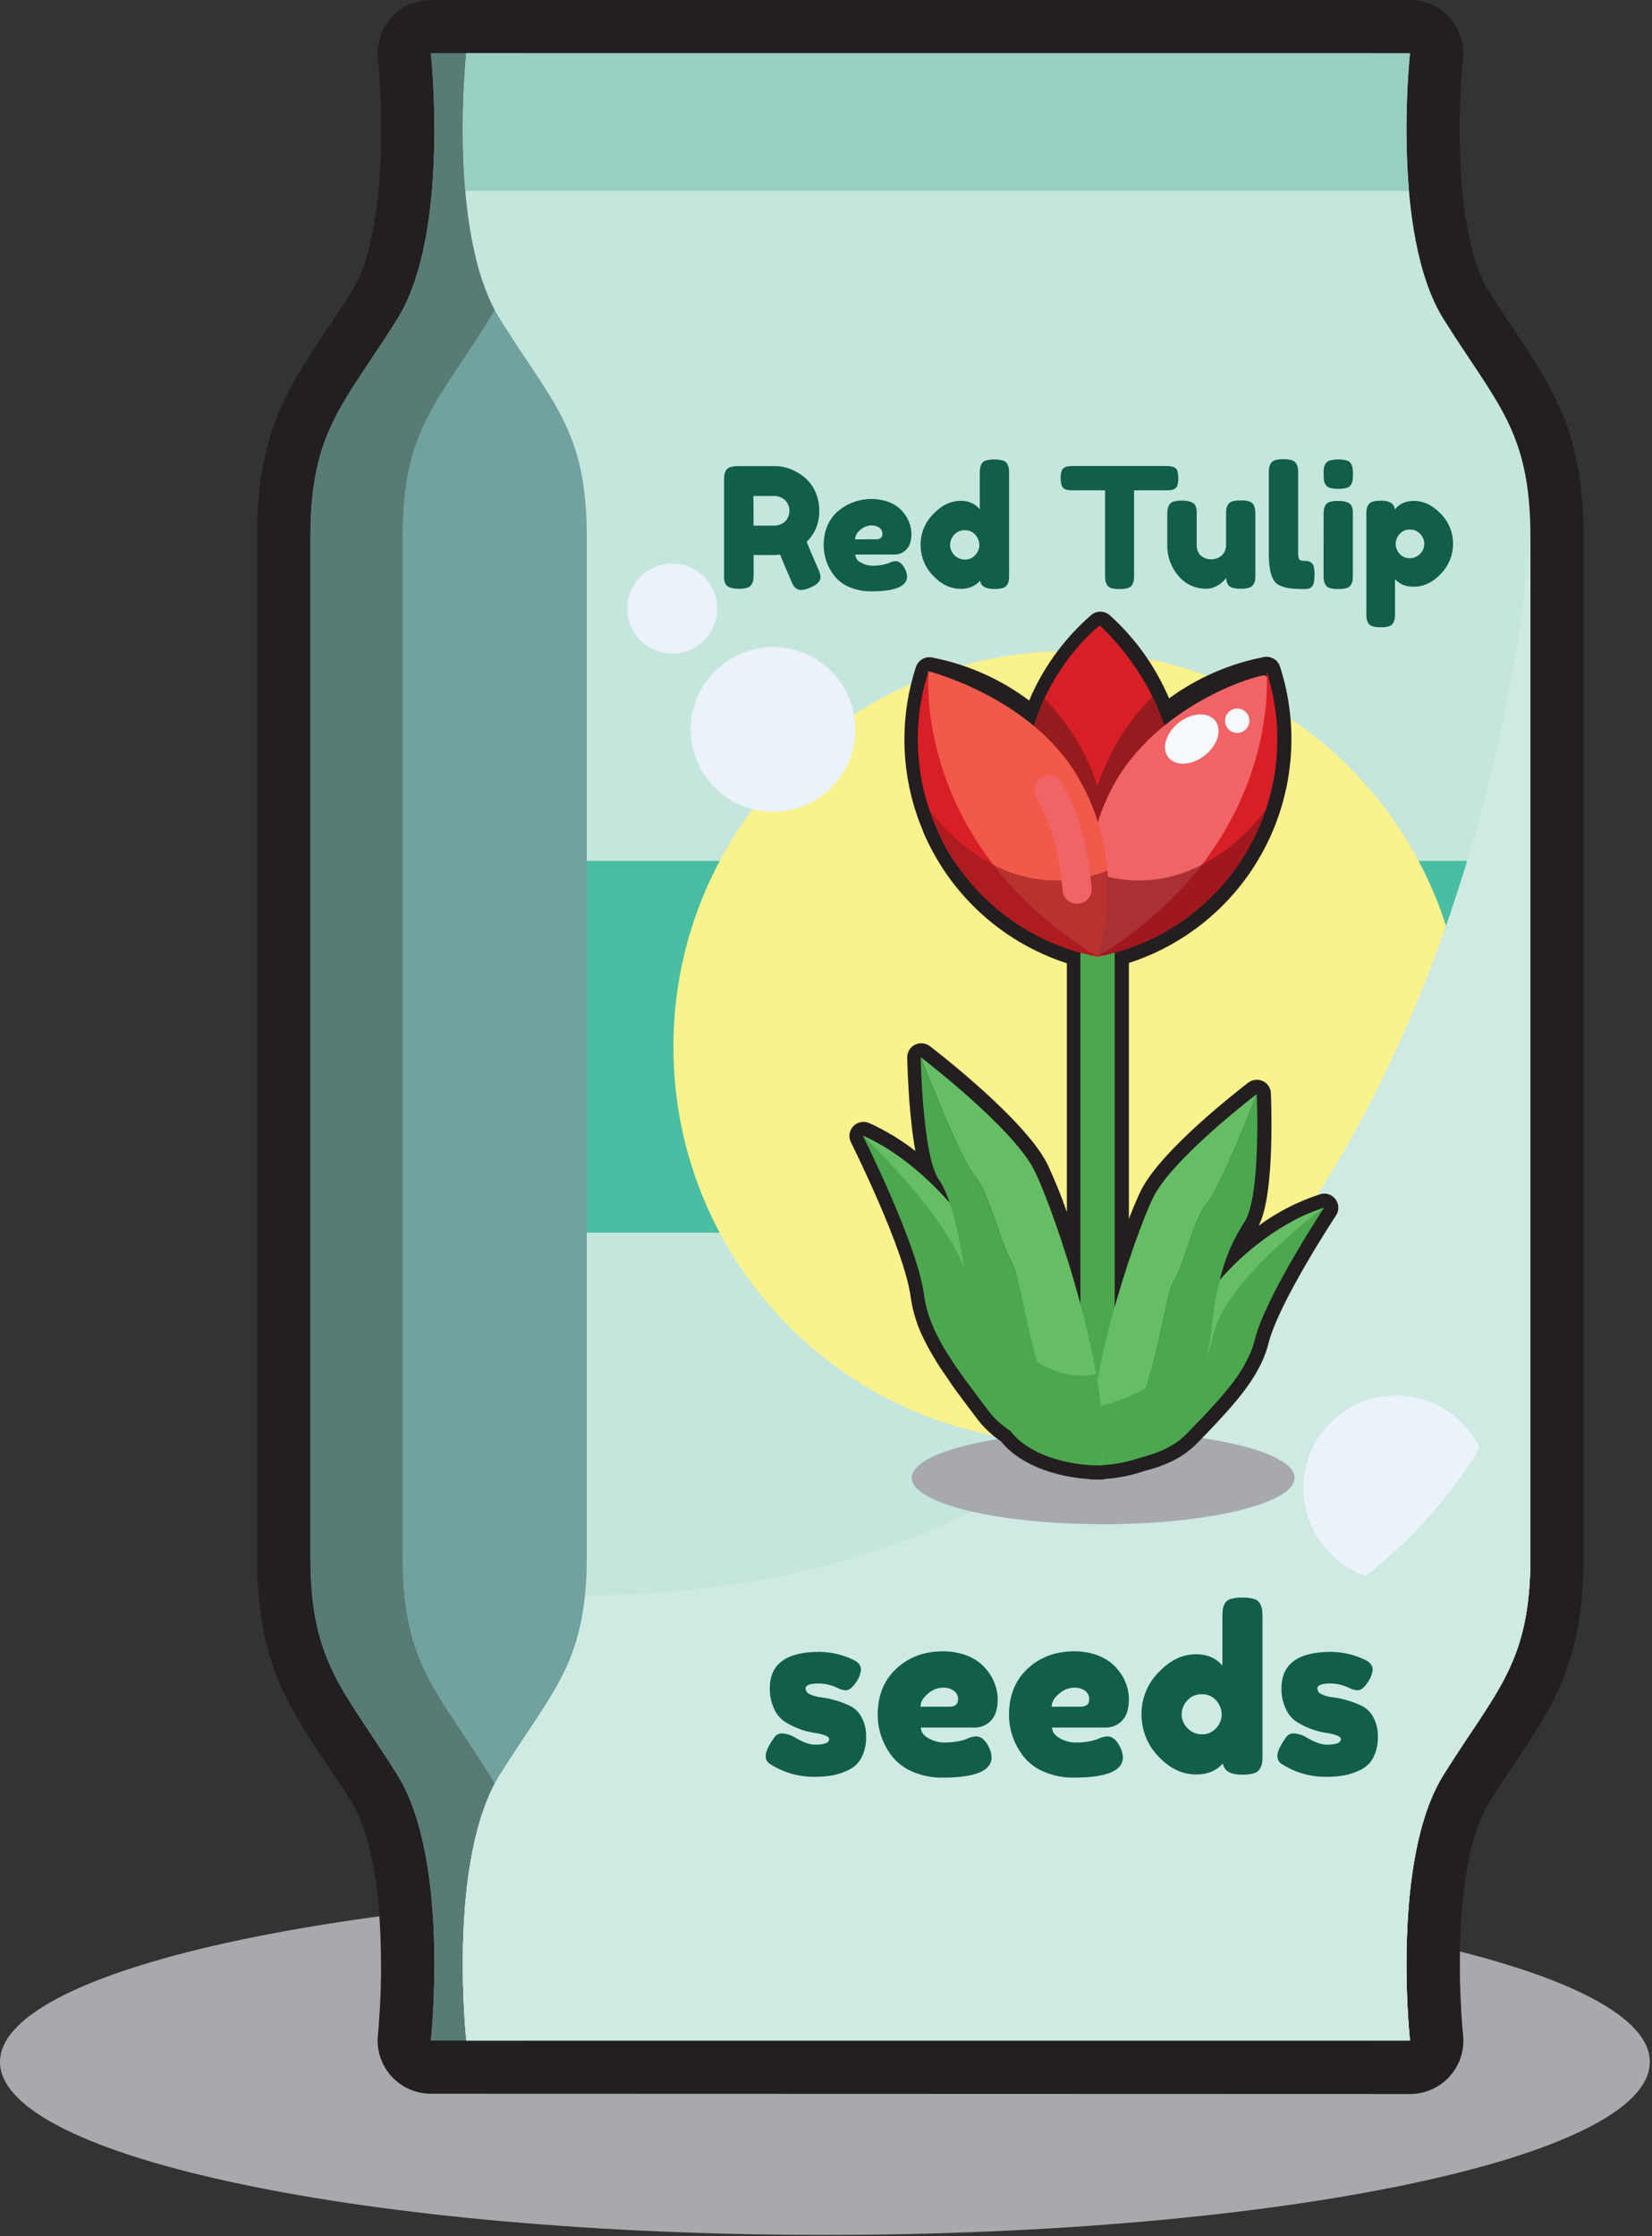 <svg width="620" height="839" viewBox="0 0 620 839" fill="none" xmlns="http://www.w3.org/2000/svg">
<rect x="0" y="0" width="620" height="839" fill="#333333" stroke="none"/>
<g clip-path="url(#clip0_4738_357)">
<path d="M309.59 838.58C480.572 838.58 619.18 809.519 619.18 773.67C619.18 737.821 480.572 708.76 309.59 708.76C138.608 708.76 0 737.821 0 773.67C0 809.519 138.608 838.58 309.59 838.58Z" fill="#A7A9AC"/>
<path d="M161.71 785.6C158.903 785.6 156.127 785.008 153.563 783.864C150.999 782.719 148.705 781.048 146.83 778.959C144.955 776.87 143.54 774.409 142.679 771.737C141.817 769.065 141.528 766.241 141.83 763.45C141.83 763.33 141.96 762.2 142.12 760.26C142.12 759.76 142.2 759.26 142.24 758.65C142.46 755.65 142.76 750.95 142.92 745.23C142.92 744.23 142.92 743.23 142.99 742.13V740.5C142.99 739.43 142.99 738.31 142.99 737.18C142.99 732.25 142.87 727.42 142.62 722.82C142.49 720.26 142.31 717.73 142.09 715.32C141.98 714.07 141.86 712.82 141.72 711.56C141.58 710.3 141.44 709.08 141.28 707.84C141.12 706.6 140.95 705.38 140.76 704.16C140.66 703.56 140.57 702.95 140.47 702.35C140.27 701.15 140.05 699.96 139.82 698.78C139.71 698.21 139.59 697.63 139.47 697.06C138.708 693.293 137.706 689.579 136.47 685.94C136.31 685.47 136.14 685 135.96 684.54C135.336 682.836 134.622 681.167 133.82 679.54C133.28 678.45 132.71 677.43 132.13 676.54C130.55 674.02 128.86 671.38 126.96 668.48C125.34 666.01 123.78 663.68 122.29 661.48L122.05 661.12C120.41 658.67 118.85 656.32 117.36 654.04C116.32 652.447 115.32 650.88 114.36 649.34C113.3 647.65 112.36 646.07 111.46 644.54C110.46 642.82 109.56 641.19 108.7 639.54C106.849 636.044 105.2 632.445 103.76 628.76C103.01 626.84 102.31 624.87 101.69 622.91C100.69 619.91 99.9 616.72 99.21 613.51C97.279 603.876 96.364 594.065 96.48 584.24V201.42C96.424 193.866 96.936 186.318 98.01 178.84C98.946 172.35 100.514 165.966 102.69 159.78C103.03 158.78 103.39 157.84 103.76 156.9C104.48 155.04 105.27 153.18 106.12 151.35C106.52 150.47 106.94 149.59 107.37 148.71C108.2 147.03 109.1 145.32 110.06 143.6C111.02 141.88 111.86 140.42 112.89 138.71C113.8 137.2 114.77 135.65 115.89 133.97C117.89 130.82 120.03 127.63 122.09 124.54L122.28 124.26C125.42 119.55 128.67 114.69 132.17 109.08C134.212 105.665 135.834 102.015 137 98.21C138.362 93.899 139.437 89.503 140.22 85.05C140.427 83.857 140.627 82.657 140.82 81.45C141.69 75.76 142.32 69.45 142.68 62.78C142.93 58.19 143.06 53.35 143.05 48.42C143.05 33.48 141.86 22.25 141.85 22.14C141.55 19.35 141.84 16.527 142.702 13.856C143.564 11.186 144.979 8.726 146.854 6.638C148.729 4.55 151.023 2.879 153.586 1.736C156.149 0.592 158.924 0.001 161.73 5.61022e-09H529.16C531.906 -6.50347e-05 534.623 0.565 537.141 1.661C539.659 2.757 541.924 4.359 543.796 6.369C545.668 8.379 547.105 10.752 548.02 13.341C548.934 15.931 549.305 18.681 549.11 21.42C549.11 21.67 549.11 21.92 549.04 22.17C549.04 22.17 548.95 23.07 548.95 23.1L548.78 25.1C548.78 25.1 548.71 25.96 548.7 26.01C548.63 26.93 548.55 28.01 548.48 29.19L548.39 30.54C548.27 32.54 548.17 34.61 548.08 36.64V36.71C547.96 39.78 547.88 42.87 547.85 45.89V45.99C547.85 49.51 547.85 52.99 547.95 56.37C547.955 56.423 547.955 56.477 547.95 56.53C548.03 59.53 548.17 62.53 548.36 65.36V65.55C548.36 66.22 548.45 66.9 548.5 67.55V67.72C548.56 68.53 548.62 69.25 548.69 69.97C550.61 92.2 555.19 103.54 558.69 109.15C562.19 114.76 565.46 119.66 568.61 124.38C582.99 145.9 594.34 162.91 594.34 201.49V584.26C594.34 614.58 587.5 631.65 576.46 649.35C575.46 650.89 574.46 652.45 573.46 654.05C572.46 655.65 571.46 657.15 570.36 658.75L567.81 662.58C566.53 664.49 565.22 666.46 563.86 668.58C561.96 671.48 560.26 674.12 558.69 676.65C558.11 677.57 557.54 678.59 557 679.65C556.202 681.279 555.488 682.948 554.86 684.65C554.68 685.11 554.51 685.58 554.35 686.05C553.116 689.686 552.114 693.397 551.35 697.16C551.23 697.73 551.11 698.32 551 698.9C550.77 700.08 550.55 701.27 550.35 702.46C550.25 703.05 550.16 703.65 550.06 704.26C549.87 705.49 549.7 706.72 549.54 707.94C549.38 709.16 549.23 710.43 549.1 711.67C548.97 712.91 548.84 714.18 548.73 715.43V715.8C548.66 716.54 548.6 717.26 548.55 717.98V718.18C548.55 718.91 548.45 719.58 548.41 720.26V720.44C548.22 723.3 548.08 726.28 548 729.28V729.36C547.9 732.827 547.867 736.327 547.9 739.86V739.92C547.9 742.92 548.01 745.98 548.13 749.03V749.12C548.22 751.12 548.32 753.19 548.44 755.19C548.44 755.19 548.52 756.5 548.52 756.52C548.6 757.76 548.69 758.87 548.76 759.82L548.9 761.54L549.1 763.65C549.388 766.435 549.089 769.25 548.221 771.911C547.353 774.573 545.935 777.023 544.06 779.103C542.185 781.182 539.895 782.845 537.337 783.983C534.779 785.121 532.01 785.709 529.21 785.71L161.71 785.6Z" fill="#231F20"/>
<path d="M161.71 765.61C161.71 765.61 169.05 697.82 149.11 665.93C129.17 634.04 116.5 624.06 116.5 584.19V201.42C116.5 161.55 129.18 151.58 149.11 119.68C169.04 87.78 161.71 20 161.71 20H515.86C515.86 20 523.2 87.78 503.26 119.68C483.32 151.58 470.65 161.54 470.65 201.42V584.19C470.65 624.06 483.33 634.03 503.26 665.93C523.19 697.83 515.86 765.61 515.86 765.61H161.71Z" fill="#71A29E"/>
<path d="M183.7 665.93C163.76 634.03 151.09 624.06 151.09 584.19V201.42C151.09 161.55 163.76 151.58 183.7 119.68C203.64 87.78 196.3 20 196.3 20H161.71C161.71 20 169.05 87.78 149.11 119.68C129.17 151.58 116.5 161.55 116.5 201.42V584.19C116.5 624.06 129.18 634.03 149.11 665.93C169.04 697.83 161.71 765.61 161.71 765.61H196.3C196.3 765.61 203.63 697.82 183.7 665.93Z" fill="#587B75"/>
<path d="M529.16 765.61C529.16 765.61 521.82 697.82 541.76 665.93C561.7 634.04 574.37 624.06 574.37 584.19V201.42C574.37 161.55 561.69 151.58 541.76 119.68C521.83 87.78 529.16 20 529.16 20H175.01C175.01 20 167.67 87.78 187.61 119.68C207.55 151.58 220.22 161.55 220.22 201.42V584.19C220.22 624.06 207.55 634.03 187.61 665.93C167.67 697.83 175.01 765.61 175.01 765.61H529.16Z" fill="#C5E6DC"/>
<path d="M574.37 323.03H220.22V462.54H574.37V323.03Z" fill="#48BEA2"/>
<path d="M401.25 541.32C483.275 541.32 549.77 474.825 549.77 392.8C549.77 310.774 483.275 244.28 401.25 244.28C319.225 244.28 252.73 310.774 252.73 392.8C252.73 474.825 319.225 541.32 401.25 541.32Z" fill="#FAF28C"/>
<path d="M529.16 20H175.01C173.409 37.168 173.282 54.441 174.63 71.63H528.78C527.426 54.441 527.553 37.167 529.16 20Z" fill="#98CFC0"/>
<path d="M174.63 713.97C173.281 731.163 173.409 748.439 175.01 765.61H529.16C527.553 748.44 527.426 731.163 528.78 713.97H174.63Z" fill="#98CFC0"/>
<g style="mix-blend-mode:multiply">
<path d="M219.57 598.54C216.74 627.06 204.92 638.24 187.62 665.92C167.68 697.81 175.02 765.6 175.02 765.6H529.16C529.16 765.6 521.82 697.81 541.76 665.92C561.7 634.03 574.37 624.05 574.37 584.18V201.42C574.37 201.42 550.56 598.54 219.57 598.54Z" fill="#CEEAE2"/>
</g>
<path d="M523.96 593.2C543.185 593.2 558.77 577.615 558.77 558.39C558.77 539.165 543.185 523.58 523.96 523.58C504.735 523.58 489.15 539.165 489.15 558.39C489.15 577.615 504.735 593.2 523.96 593.2Z" fill="#E9F3F9"/>
<g style="mix-blend-mode:multiply">
<path d="M574.37 584.19V499.08L572.43 496.96C572.43 496.96 560.78 675.91 187.61 665.96C167.67 697.85 175.01 765.64 175.01 765.64H529.16C529.16 765.64 521.82 697.85 541.76 665.96C561.7 634.07 574.37 624.06 574.37 584.19Z" fill="#CEEAE2"/>
</g>
<path d="M306.96 213.23C307.479 214.254 307.817 215.36 307.96 216.5C307.96 218.086 306.66 219.42 304.06 220.5C302.997 221.018 301.841 221.317 300.66 221.38C299.995 221.394 299.344 221.186 298.81 220.79C298.347 220.465 297.959 220.046 297.67 219.56C297.44 219.14 297.14 218.49 296.76 217.56C295.84 215.46 294.507 212.316 292.76 208.13L290.76 208.25H282.83V215.36C282.841 216.084 282.811 216.809 282.74 217.53C282.644 218.115 282.441 218.678 282.14 219.19C281.964 219.517 281.723 219.805 281.433 220.037C281.142 220.269 280.808 220.44 280.45 220.54C279.409 220.828 278.33 220.957 277.25 220.92C276.337 220.944 275.424 220.839 274.54 220.61C273.953 220.462 273.4 220.204 272.91 219.85C272.502 219.516 272.206 219.066 272.06 218.56C271.889 218.096 271.782 217.612 271.74 217.12C271.74 216.72 271.74 216.12 271.74 215.32V180.42C271.726 179.695 271.759 178.97 271.84 178.25C271.937 177.666 272.137 177.104 272.43 176.59C272.611 176.267 272.854 175.984 273.146 175.757C273.438 175.53 273.773 175.365 274.13 175.27C275.175 174.982 276.257 174.854 277.34 174.89H290.92C292.779 174.892 294.622 175.231 296.36 175.89C298.277 176.611 300.071 177.622 301.68 178.89C303.449 180.309 304.868 182.116 305.83 184.17C306.939 186.488 307.497 189.031 307.46 191.6C307.529 193.769 307.146 195.928 306.336 197.94C305.525 199.953 304.304 201.775 302.75 203.29C303.63 205.563 305.033 208.876 306.96 213.23ZM282.81 197.23H290.81C292.146 197.189 293.431 196.704 294.46 195.85C295.034 195.317 295.491 194.672 295.804 193.954C296.117 193.237 296.279 192.463 296.279 191.68C296.279 190.897 296.117 190.123 295.804 189.405C295.491 188.688 295.034 188.042 294.46 187.51C293.399 186.627 292.07 186.13 290.69 186.1H282.76L282.81 197.23Z" fill="#115E49"/>
<path d="M342.05 200.21C342.05 202.977 341.413 204.977 340.14 206.21C339.591 206.787 338.932 207.248 338.202 207.567C337.472 207.887 336.686 208.058 335.89 208.07H320.99C321.022 208.713 321.232 209.335 321.598 209.865C321.964 210.395 322.47 210.812 323.06 211.07C324.419 211.855 325.961 212.265 327.53 212.26C328.602 212.266 329.672 212.183 330.73 212.01C331.478 211.899 332.217 211.731 332.94 211.51L333.63 211.25C334.41 210.848 335.264 210.613 336.14 210.56C337.48 210.56 338.64 211.56 339.6 213.39C340.084 214.284 340.364 215.275 340.42 216.29C340.42 220.023 335.953 221.887 327.02 221.88C324.182 221.934 321.364 221.389 318.75 220.28C316.55 219.371 314.616 217.919 313.13 216.06C310.553 212.814 309.144 208.795 309.13 204.65C309.13 199.37 310.84 195.147 314.26 191.98C316.757 189.823 319.759 188.334 322.988 187.652C326.216 186.97 329.564 187.117 332.72 188.08C334.262 188.556 335.707 189.301 336.99 190.28C338.105 191.156 339.07 192.206 339.85 193.39C340.581 194.462 341.144 195.638 341.52 196.88C341.854 197.959 342.032 199.081 342.05 200.21ZM328.78 202.35C330.38 202.35 331.17 201.68 331.17 200.35C331.184 199.904 331.092 199.46 330.901 199.057C330.709 198.653 330.424 198.301 330.07 198.03C329.143 197.387 328.026 197.077 326.9 197.15C325.413 197.216 323.997 197.804 322.9 198.81C322.32 199.214 321.839 199.744 321.492 200.361C321.146 200.977 320.943 201.664 320.9 202.37L328.78 202.35Z" fill="#115E49"/>
<path d="M373.25 172.41C374.31 172.381 375.368 172.509 376.39 172.79C376.745 172.882 377.076 173.047 377.364 173.274C377.652 173.502 377.889 173.786 378.06 174.11C378.336 174.633 378.525 175.197 378.62 175.78C378.701 176.501 378.734 177.225 378.72 177.95V215.54C378.734 216.265 378.701 216.99 378.62 217.71C378.525 218.288 378.325 218.844 378.03 219.35C377.651 219.981 377.041 220.44 376.33 220.63C375.285 220.918 374.203 221.046 373.12 221.01C369.933 221.01 368.173 219.984 367.84 217.93C366.912 218.944 365.77 219.739 364.497 220.258C363.225 220.777 361.852 221.006 360.48 220.93C356.713 220.93 353.277 219.283 350.17 215.99C347.132 212.875 345.456 208.681 345.51 204.33C345.504 200.062 347.191 195.966 350.2 192.94C353.32 189.607 356.747 187.94 360.48 187.94C361.846 187.867 363.21 188.113 364.465 188.658C365.72 189.203 366.831 190.032 367.71 191.08V177.87C367.696 177.145 367.73 176.421 367.81 175.7C367.903 175.129 368.092 174.578 368.37 174.07C368.546 173.753 368.785 173.475 369.072 173.253C369.359 173.031 369.689 172.87 370.04 172.78C371.086 172.499 372.168 172.375 373.25 172.41ZM358.15 208.26C358.659 208.81 359.279 209.245 359.968 209.538C360.658 209.831 361.401 209.975 362.15 209.96C362.878 209.975 363.601 209.831 364.268 209.537C364.935 209.243 365.529 208.808 366.01 208.26C366.992 207.246 367.544 205.892 367.55 204.48C367.529 203.088 367.008 201.749 366.08 200.71C365.59 200.133 364.975 199.675 364.283 199.37C363.59 199.065 362.837 198.922 362.08 198.95C361.327 198.924 360.577 199.065 359.885 199.364C359.193 199.664 358.577 200.113 358.08 200.68C357.118 201.713 356.579 203.069 356.57 204.48C356.571 205.183 356.71 205.88 356.982 206.528C357.253 207.177 357.65 207.766 358.15 208.26Z" fill="#115E49"/>
<path d="M402.68 174.86H437.68C438.292 174.849 438.903 174.883 439.51 174.96C439.971 175.051 440.415 175.21 440.83 175.43C441.094 175.573 441.326 175.77 441.51 176.008C441.694 176.245 441.827 176.518 441.9 176.81C442.132 177.673 442.236 178.566 442.21 179.46C442.238 180.341 442.134 181.22 441.9 182.07C441.824 182.356 441.689 182.624 441.505 182.856C441.321 183.088 441.091 183.28 440.83 183.42C440.406 183.644 439.951 183.802 439.48 183.89C438.863 183.962 438.241 183.992 437.62 183.98H425.62V215.62C425.635 216.331 425.601 217.043 425.52 217.75C425.425 218.314 425.236 218.858 424.96 219.36C424.784 219.677 424.545 219.955 424.258 220.177C423.971 220.399 423.641 220.56 423.29 220.65C422.267 220.927 421.209 221.052 420.15 221.02C419.097 221.053 418.046 220.928 417.03 220.65C416.685 220.556 416.363 220.394 416.083 220.172C415.802 219.95 415.57 219.674 415.4 219.36C415.122 218.848 414.93 218.294 414.83 217.72C414.759 216.999 414.729 216.274 414.74 215.55V183.98H402.61C402.012 183.991 401.414 183.961 400.82 183.89C400.348 183.804 399.893 183.645 399.47 183.42C399.205 183.275 398.973 183.077 398.788 182.838C398.604 182.599 398.472 182.323 398.4 182.03C398.168 181.17 398.063 180.28 398.09 179.39C398.062 178.509 398.166 177.629 398.4 176.78C398.476 176.494 398.611 176.226 398.795 175.994C398.979 175.761 399.209 175.569 399.47 175.43C399.893 175.204 400.348 175.046 400.82 174.96C401.437 174.884 402.058 174.85 402.68 174.86Z" fill="#115E49"/>
<path d="M452.8 220.9C450.796 220.941 448.809 220.53 446.986 219.698C445.163 218.865 443.551 217.632 442.27 216.09C439.462 212.838 437.968 208.655 438.08 204.36V193.36C438.065 192.625 438.098 191.89 438.18 191.16C438.279 190.59 438.468 190.04 438.74 189.53C438.912 189.206 439.149 188.921 439.436 188.694C439.724 188.467 440.055 188.302 440.41 188.21C441.456 187.927 442.537 187.799 443.62 187.83C444.53 187.811 445.438 187.916 446.32 188.14C446.907 188.294 447.463 188.551 447.96 188.9C448.365 189.236 448.661 189.685 448.81 190.19C448.972 190.655 449.076 191.139 449.12 191.63C449.12 192.03 449.12 192.63 449.12 193.43V204.43C449.081 205.162 449.192 205.895 449.447 206.583C449.701 207.271 450.094 207.899 450.6 208.43C451.723 209.374 453.146 209.886 454.613 209.874C456.08 209.861 457.494 209.324 458.6 208.36C459.121 207.837 459.527 207.211 459.792 206.523C460.058 205.834 460.176 205.097 460.14 204.36V193.23C460.129 192.505 460.159 191.781 460.23 191.06C460.321 190.487 460.514 189.935 460.8 189.43C460.974 189.113 461.211 188.835 461.497 188.613C461.782 188.391 462.11 188.23 462.46 188.14C463.506 187.857 464.587 187.729 465.67 187.76C466.733 187.731 467.794 187.859 468.82 188.14C469.174 188.232 469.504 188.397 469.79 188.624C470.076 188.852 470.311 189.136 470.48 189.46C470.763 189.977 470.955 190.538 471.05 191.12C471.121 191.841 471.151 192.565 471.14 193.29V215.56C471.15 216.261 471.12 216.962 471.05 217.66C470.959 218.231 470.755 218.779 470.45 219.27C470.067 219.891 469.457 220.339 468.75 220.52C467.729 220.806 466.67 220.935 465.61 220.9C464.57 220.932 463.531 220.804 462.53 220.52C461.859 220.367 461.272 219.963 460.89 219.39C460.644 219.002 460.465 218.577 460.36 218.13C460.283 217.694 460.25 217.252 460.26 216.81C460.159 216.965 460.045 217.112 459.92 217.25C459.77 217.42 459.46 217.74 458.92 218.25C458.448 218.706 457.932 219.115 457.38 219.47C456.735 219.889 456.04 220.225 455.31 220.47C454.502 220.749 453.655 220.894 452.8 220.9Z" fill="#115E49"/>
<path d="M476.19 177.82C476.176 177.096 476.21 176.371 476.29 175.65C476.385 175.067 476.574 174.503 476.85 173.98C477.023 173.657 477.261 173.374 477.548 173.147C477.835 172.919 478.166 172.754 478.52 172.66C479.566 172.381 480.648 172.257 481.73 172.29C482.782 172.255 483.832 172.39 484.84 172.69C485.541 172.914 486.135 173.387 486.51 174.02C486.81 174.531 487.01 175.095 487.1 175.68C487.18 176.411 487.213 177.145 487.2 177.88V207C487.108 207.97 487.238 208.948 487.58 209.86C487.833 210.26 488.523 210.46 489.65 210.46C490.092 210.449 490.534 210.479 490.97 210.55C491.364 210.669 491.735 210.851 492.07 211.09C492.585 211.46 492.942 212.009 493.07 212.63C493.277 213.589 493.371 214.569 493.35 215.55C493.37 216.607 493.276 217.663 493.07 218.7C492.951 219.357 492.595 219.948 492.07 220.36C491.737 220.627 491.352 220.821 490.94 220.93C490.494 221 490.042 221.03 489.59 221.02C487.803 221.044 486.017 220.96 484.24 220.77C482.953 220.612 481.694 220.275 480.5 219.77C479.412 219.341 478.502 218.554 477.92 217.54C477.293 216.335 476.858 215.04 476.63 213.7C476.303 211.718 476.156 209.709 476.19 207.7V177.82Z" fill="#115E49"/>
<path d="M502.23 183.42C501.167 183.449 500.106 183.321 499.08 183.04C498.727 182.948 498.396 182.783 498.111 182.555C497.825 182.328 497.589 182.043 497.42 181.72C497.136 181.2 496.943 180.635 496.85 180.05C496.779 179.329 496.749 178.604 496.76 177.88C496.749 177.155 496.779 176.431 496.85 175.71C496.942 175.137 497.135 174.585 497.42 174.08C497.594 173.763 497.831 173.485 498.117 173.263C498.402 173.041 498.73 172.88 499.08 172.79C500.126 172.507 501.207 172.379 502.29 172.41C503.353 172.381 504.414 172.509 505.44 172.79C505.794 172.882 506.124 173.047 506.41 173.274C506.696 173.502 506.931 173.786 507.1 174.11C507.383 174.63 507.576 175.195 507.67 175.78C507.741 176.501 507.771 177.225 507.76 177.95C507.771 178.674 507.741 179.399 507.67 180.12C507.578 180.692 507.385 181.244 507.1 181.75C506.926 182.067 506.689 182.345 506.403 182.566C506.118 182.788 505.79 182.949 505.44 183.04C504.394 183.323 503.313 183.451 502.23 183.42ZM496.76 193.42C496.749 192.695 496.779 191.971 496.85 191.25C496.943 190.674 497.136 190.119 497.42 189.61C497.594 189.293 497.831 189.015 498.117 188.793C498.402 188.571 498.73 188.41 499.08 188.32C500.126 188.041 501.208 187.916 502.29 187.95C503.19 187.93 504.089 188.034 504.96 188.26C505.55 188.401 506.108 188.655 506.6 189.01C506.988 189.355 507.272 189.802 507.42 190.3C507.588 190.767 507.692 191.255 507.73 191.75C507.73 192.15 507.73 192.75 507.73 193.54V215.54C507.741 216.264 507.711 216.989 507.64 217.71C507.55 218.286 507.357 218.842 507.07 219.35C506.896 219.667 506.659 219.945 506.373 220.167C506.088 220.388 505.76 220.549 505.41 220.64C504.364 220.919 503.282 221.043 502.2 221.01C501.138 221.041 500.076 220.917 499.05 220.64C498.697 220.548 498.366 220.383 498.081 220.155C497.795 219.928 497.56 219.643 497.39 219.32C497.111 218.808 496.918 218.254 496.82 217.68C496.747 216.949 496.717 216.214 496.73 215.48L496.76 193.42Z" fill="#115E49"/>
<path d="M512.79 230.02V193.29C512.775 192.575 512.809 191.86 512.89 191.15C512.986 190.589 513.176 190.049 513.45 189.55C513.618 189.238 513.848 188.964 514.124 188.742C514.401 188.52 514.719 188.356 515.06 188.26C516.061 187.975 517.1 187.847 518.14 187.88C519.528 187.759 520.921 188.055 522.14 188.73C522.532 189.023 522.855 189.397 523.088 189.827C523.321 190.257 523.458 190.732 523.49 191.22C525.09 189.04 527.48 187.95 530.66 187.95C534.307 187.95 537.663 189.563 540.73 192.79C542.189 194.253 543.345 195.988 544.133 197.898C544.92 199.808 545.324 201.854 545.32 203.92C545.365 208.167 543.725 212.259 540.76 215.3C537.72 218.533 534.353 220.147 530.66 220.14C527.48 220.14 525.113 219.177 523.56 217.25V229.95C523.575 230.665 523.542 231.38 523.46 232.09C523.364 232.654 523.174 233.198 522.9 233.7C522.554 234.325 521.975 234.788 521.29 234.99C520.288 235.271 519.25 235.396 518.21 235.36C517.161 235.394 516.112 235.269 515.1 234.99C514.411 234.798 513.823 234.347 513.46 233.73C513.184 233.243 512.994 232.712 512.9 232.16C512.816 231.45 512.779 230.735 512.79 230.02ZM525.25 200.4C524.327 201.416 523.81 202.737 523.8 204.11C523.81 205.48 524.339 206.795 525.28 207.79C525.741 208.327 526.316 208.754 526.963 209.041C527.61 209.329 528.312 209.468 529.02 209.45C529.752 209.465 530.48 209.328 531.156 209.048C531.833 208.767 532.443 208.349 532.95 207.82C533.453 207.341 533.853 206.766 534.128 206.128C534.403 205.491 534.547 204.804 534.55 204.11C534.549 202.715 534.007 201.375 533.04 200.37C532.552 199.823 531.95 199.389 531.276 199.101C530.602 198.812 529.873 198.675 529.14 198.7C528.405 198.67 527.673 198.807 526.999 199.102C526.325 199.396 525.727 199.84 525.25 200.4Z" fill="#115E49"/>
<path d="M290.12 304.62C307.186 304.62 321.02 290.785 321.02 273.72C321.02 256.654 307.186 242.82 290.12 242.82C273.054 242.82 259.22 256.654 259.22 273.72C259.22 290.785 273.054 304.62 290.12 304.62Z" fill="#E9F3F9"/>
<path d="M252.3 245.22C261.617 245.22 269.17 237.667 269.17 228.35C269.17 219.033 261.617 211.48 252.3 211.48C242.983 211.48 235.43 219.033 235.43 228.35C235.43 237.667 242.983 245.22 252.3 245.22Z" fill="#E9F3F9"/>
<path d="M305.34 666.69C299.544 666.69 293.871 665.02 289 661.88C288.484 661.573 288.06 661.132 287.773 660.604C287.486 660.076 287.347 659.48 287.37 658.88C287.37 657.22 288.46 654.88 290.64 651.88C290.951 651.396 291.386 651.005 291.9 650.747C292.413 650.488 292.986 650.372 293.56 650.41C295.439 650.54 297.25 651.165 298.81 652.22C301.61 653.833 303.987 654.636 305.94 654.63C309.44 654.63 311.19 653.94 311.19 652.56C311.19 651.99 310.64 651.5 309.56 651.1C308.22 650.644 306.836 650.329 305.43 650.16C303.591 649.882 301.787 649.406 300.05 648.74C298.176 648.046 296.377 647.165 294.68 646.11C292.87 644.914 291.438 643.229 290.55 641.25C289.407 638.791 288.849 636.1 288.92 633.39C288.92 624.33 295.14 619.8 307.58 619.8C311.925 619.861 316.205 620.857 320.13 622.72C322.13 623.64 323.13 624.903 323.13 626.51C322.938 628.185 322.318 629.783 321.33 631.15C319.997 633.21 318.663 634.24 317.33 634.24C316.31 634.151 315.318 633.862 314.41 633.39C312.232 632.306 309.842 631.716 307.41 631.66C304.03 631.66 302.34 632.3 302.34 633.56C302.368 634.05 302.542 634.52 302.84 634.91C303.137 635.301 303.545 635.593 304.01 635.75C305.344 636.356 306.771 636.735 308.23 636.87C312.021 637.371 315.707 638.475 319.15 640.14C320.954 641.076 322.424 642.546 323.36 644.35C324.542 646.586 325.121 649.092 325.04 651.62C325.13 654.312 324.553 656.985 323.36 659.4C322.325 661.416 320.666 663.044 318.63 664.04C316.673 665.024 314.59 665.734 312.44 666.15C310.095 666.549 307.718 666.73 305.34 666.69Z" fill="#115E49"/>
<path d="M374.45 637.45C374.45 641.24 373.57 643.98 371.83 645.67C371.078 646.456 370.177 647.085 369.18 647.52C368.182 647.954 367.108 648.185 366.02 648.2H345.59C345.59 649.807 346.537 651.14 348.43 652.2C350.281 653.278 352.388 653.841 354.53 653.83C356 653.838 357.469 653.724 358.92 653.49C359.938 653.344 360.941 653.113 361.92 652.8L362.87 652.45C363.939 651.9 365.11 651.58 366.31 651.51C368.143 651.51 369.72 652.8 371.04 655.38C371.692 656.601 372.07 657.948 372.15 659.33C372.15 664.443 366.047 666.996 353.84 666.99C349.957 667.064 346.102 666.314 342.53 664.79C339.519 663.549 336.87 661.568 334.83 659.03C333.057 656.769 331.675 654.227 330.74 651.51C329.857 648.904 329.408 646.171 329.41 643.42C329.41 636.2 331.743 630.423 336.41 626.09C341.077 621.757 346.91 619.593 353.91 619.6C356.535 619.573 359.148 619.965 361.65 620.76C363.76 621.411 365.74 622.426 367.5 623.76C369.018 624.967 370.337 626.404 371.41 628.02C372.405 629.487 373.173 631.095 373.69 632.79C374.167 634.298 374.423 635.868 374.45 637.45ZM356.3 640.38C358.48 640.38 359.57 639.463 359.57 637.63C359.588 637.018 359.462 636.41 359.201 635.856C358.94 635.301 358.553 634.816 358.07 634.44C356.797 633.56 355.264 633.137 353.72 633.24C351.674 633.324 349.725 634.132 348.22 635.52C346.38 637.04 345.47 638.66 345.47 640.38H356.3Z" fill="#115E49"/>
<path d="M423.68 637.45C423.68 641.237 422.803 643.977 421.05 645.67C420.3 646.456 419.401 647.085 418.405 647.519C417.409 647.954 416.336 648.185 415.25 648.2H394.87C394.87 649.807 395.813 651.14 397.7 652.2C399.555 653.277 401.665 653.84 403.81 653.83C405.28 653.838 406.748 653.724 408.2 653.49C409.217 653.343 410.221 653.112 411.2 652.8L412.14 652.45C413.21 651.903 414.381 651.583 415.58 651.51C417.42 651.51 418.99 652.8 420.31 655.38C420.968 656.598 421.351 657.947 421.43 659.33C421.43 664.443 415.323 666.996 403.11 666.99C399.227 667.062 395.373 666.313 391.8 664.79C388.793 663.547 386.148 661.566 384.11 659.03C382.337 656.769 380.955 654.227 380.02 651.51C379.137 648.904 378.687 646.171 378.69 643.42C378.69 636.2 381.023 630.423 385.69 626.09C390.357 621.757 396.19 619.593 403.19 619.6C405.815 619.573 408.428 619.965 410.93 620.76C413.04 621.411 415.02 622.426 416.78 623.76C418.298 624.967 419.617 626.404 420.69 628.02C421.684 629.487 422.453 631.095 422.97 632.79C423.43 634.301 423.669 635.87 423.68 637.45ZM405.53 640.38C407.71 640.38 408.8 639.463 408.8 637.63C408.818 637.017 408.691 636.408 408.429 635.853C408.166 635.299 407.776 634.814 407.29 634.44C406.021 633.56 404.491 633.137 402.95 633.24C400.902 633.33 398.952 634.145 397.45 635.54C395.61 637.06 394.7 638.68 394.7 640.4L405.53 640.38Z" fill="#115E49"/>
<path d="M466.33 599.44C467.781 599.396 469.231 599.572 470.63 599.96C471.114 600.085 471.568 600.309 471.96 600.619C472.353 600.929 472.676 601.318 472.91 601.76C473.291 602.473 473.554 603.243 473.69 604.04C473.786 605.037 473.826 606.039 473.81 607.04V658.38C473.826 659.382 473.786 660.383 473.69 661.38C473.556 662.167 473.278 662.923 472.87 663.61C472.619 664.043 472.284 664.422 471.886 664.726C471.488 665.03 471.034 665.252 470.55 665.38C469.119 665.763 467.64 665.935 466.16 665.89C461.8 665.89 459.4 664.49 458.94 661.68C456.527 664.434 453.17 665.81 448.87 665.81C443.717 665.81 439.017 663.56 434.77 659.06C430.613 654.781 428.325 649.026 428.41 643.06C428.397 637.23 430.699 631.634 434.81 627.5C439.077 622.967 443.763 620.7 448.87 620.7C453.12 620.7 456.41 622.14 458.77 625V606.94C458.754 605.939 458.794 604.937 458.89 603.94C459.022 603.155 459.286 602.398 459.67 601.7C459.91 601.267 460.236 600.887 460.628 600.584C461.02 600.282 461.47 600.062 461.95 599.94C463.377 599.556 464.853 599.387 466.33 599.44ZM445.69 648.44C446.38 649.185 447.219 649.777 448.153 650.177C449.087 650.577 450.094 650.775 451.11 650.76C452.108 650.783 453.098 650.587 454.012 650.186C454.926 649.785 455.741 649.189 456.4 648.44C457.738 647.053 458.493 645.207 458.51 643.28C458.478 641.377 457.769 639.547 456.51 638.12C455.844 637.329 455.006 636.7 454.059 636.282C453.113 635.864 452.084 635.669 451.05 635.71C450.013 635.668 448.979 635.859 448.026 636.269C447.072 636.679 446.223 637.298 445.54 638.08C444.228 639.495 443.493 641.35 443.48 643.28C443.486 644.247 443.684 645.203 444.064 646.093C444.443 646.982 444.996 647.787 445.69 648.46V648.44Z" fill="#115E49"/>
<path d="M497.38 666.69C491.584 666.69 485.911 665.02 481.04 661.88C480.522 661.573 480.097 661.133 479.808 660.605C479.52 660.077 479.379 659.481 479.4 658.88C479.4 657.22 480.49 654.88 482.67 651.88C482.984 651.396 483.42 651.005 483.935 650.747C484.45 650.489 485.025 650.372 485.6 650.41C487.476 650.54 489.284 651.165 490.84 652.22C493.653 653.833 496.033 654.636 497.98 654.63C501.48 654.63 503.23 653.94 503.23 652.56C503.23 651.99 502.68 651.5 501.59 651.1C500.25 650.643 498.866 650.327 497.46 650.16C495.624 649.88 493.824 649.404 492.09 648.74C490.214 648.044 488.412 647.163 486.71 646.11C484.903 644.914 483.474 643.228 482.59 641.25C481.444 638.792 480.882 636.101 480.95 633.39C480.95 624.33 487.17 619.8 499.61 619.8C503.958 619.861 508.241 620.857 512.17 622.72C514.17 623.64 515.17 624.903 515.17 626.51C514.978 628.187 514.354 629.785 513.36 631.15C512.04 633.21 510.73 634.24 509.41 634.24C508.387 634.152 507.391 633.863 506.48 633.39C504.303 632.304 501.912 631.713 499.48 631.66C496.09 631.66 494.4 632.3 494.4 633.56C494.429 634.051 494.604 634.522 494.904 634.913C495.203 635.303 495.613 635.595 496.08 635.75C497.414 636.357 498.84 636.736 500.3 636.87C502.149 637.105 503.975 637.493 505.76 638.03C507.637 638.577 509.463 639.283 511.22 640.14C513.021 641.079 514.491 642.549 515.43 644.35C516.612 646.586 517.191 649.092 517.11 651.62C517.2 654.312 516.623 656.985 515.43 659.4C514.393 661.414 512.734 663.041 510.7 664.04C508.743 665.022 506.66 665.732 504.51 666.15C502.155 666.55 499.768 666.731 497.38 666.69Z" fill="#115E49"/>
<g style="mix-blend-mode:multiply">
<path d="M414.01 571.91C453.681 571.91 485.84 564.115 485.84 554.5C485.84 544.885 453.681 537.09 414.01 537.09C374.339 537.09 342.18 544.885 342.18 554.5C342.18 564.115 374.339 571.91 414.01 571.91Z" fill="#A7A9AC"/>
</g>
<path d="M413.45 555.14H411.67H409.98C409.538 555.14 409.098 555.083 408.67 554.97L406.87 554.83C405.8 554.72 404.72 554.6 403.67 554.45C402.62 554.3 401.58 554.12 400.56 553.92L399.03 553.61C388.71 551.34 380.46 546.82 375.68 540.82C372.398 538.635 369.49 535.934 367.07 532.82L363.07 527.52L362.18 526.35L360.07 523.52L359.14 522.26C358.4 521.26 357.69 520.26 356.99 519.26V519.2L356.27 518.2V518.14C355.52 517.09 354.81 516.06 354.16 515.09C353.16 513.68 352.29 512.28 351.45 510.95V510.89C350.58 509.5 349.75 508.11 349 506.78C348.2 505.37 347.46 503.95 346.8 502.59C344.276 497.638 342.587 492.303 341.8 486.8C339.52 468.86 319.55 429.01 319.35 428.61C318.862 427.638 318.685 426.538 318.844 425.462C319.003 424.385 319.49 423.384 320.24 422.594C320.989 421.805 321.963 421.266 323.029 421.05C324.096 420.835 325.203 420.953 326.2 421.39C332.376 424.187 338.197 427.708 343.54 431.88C342.83 428.03 342.16 423.14 341.6 416.88C340.66 406.43 340.49 397.21 340.48 396.82C340.462 395.827 340.724 394.848 341.236 393.997C341.749 393.146 342.491 392.457 343.378 392.009C344.265 391.561 345.26 391.372 346.249 391.464C347.238 391.557 348.181 391.926 348.97 392.53C350.43 393.64 384.81 419.99 393.16 436.94C395.873 442.753 398.286 448.701 400.39 454.76V361.43C379.936 354.819 362.611 340.945 351.69 322.43C351.29 321.75 350.89 321.05 350.5 320.34C350.35 320.08 350.21 319.81 350.07 319.55L349.76 318.96L349.37 318.25L348.65 316.83L348.51 316.54L348.32 316.17C348.03 315.57 347.75 314.97 347.47 314.38L347.33 314.07C347.04 313.44 346.76 312.8 346.45 312.07V311.94C346.16 311.26 345.87 310.56 345.59 309.83C345.04 308.43 344.51 307 344.03 305.56C337.979 287.639 337.881 268.242 343.75 250.26C344.093 249.202 344.76 248.279 345.658 247.621C346.556 246.964 347.638 246.607 348.75 246.6C349.085 246.601 349.42 246.631 349.75 246.69C362.983 249.234 375.463 254.76 386.24 262.85C386.63 261.91 387.05 260.98 387.47 260.06C392.676 248.881 400.171 238.919 409.47 230.82C410.438 229.971 411.682 229.503 412.97 229.503C414.258 229.503 415.502 229.971 416.47 230.82C425.299 238.759 432.435 248.398 437.45 259.16C437.78 259.87 438.11 260.58 438.45 261.3C438.56 261.54 438.67 261.79 438.77 262.04C449.351 254.3 461.516 249.003 474.39 246.53C474.72 246.471 475.055 246.441 475.39 246.44C476.502 246.447 477.584 246.804 478.482 247.461C479.38 248.118 480.047 249.042 480.39 250.1C486.68 269.588 486.023 290.653 478.53 309.71C478.25 310.43 477.96 311.14 477.67 311.81L477.61 311.95C477.31 312.64 477.03 313.29 476.74 313.95L476.6 314.25C476.32 314.86 476.04 315.46 475.75 316.05C475.69 316.18 475.62 316.31 475.56 316.43L475.44 316.67C475.2 317.16 474.95 317.67 474.7 318.14L474.32 318.84L474 319.44C473.86 319.7 473.72 319.97 473.57 320.23C473.18 320.94 472.78 321.64 472.38 322.32C461.459 340.835 444.134 354.709 423.68 361.32V457.32C425.41 452.83 426.95 449.23 428.15 446.79C435.67 431.54 465.15 408.79 468.49 406.22C469.26 405.634 470.176 405.27 471.139 405.169C472.101 405.067 473.073 405.231 473.949 405.644C474.824 406.056 475.57 406.701 476.104 407.508C476.639 408.315 476.942 409.253 476.98 410.22C476.98 410.62 477.4 420.08 477.05 430.9C476.42 450.07 473.87 457.04 472.38 459.9C479.391 454.758 487.179 450.771 495.45 448.09C495.949 447.936 496.468 447.858 496.99 447.86C497.946 447.858 498.884 448.116 499.705 448.605C500.526 449.095 501.198 449.798 501.651 450.639C502.104 451.481 502.32 452.43 502.275 453.384C502.231 454.339 501.929 455.264 501.4 456.06C501.19 456.38 479.87 488.78 476.09 503.98C473.53 514.23 466.64 523.14 457.09 533.37C456.19 534.37 455.18 535.37 454.03 536.61L453.96 536.68L450.84 539.93L449.23 541.6C445.838 544.988 441.784 547.64 437.32 549.39C435.492 550.146 433.622 550.797 431.72 551.34C431.02 551.54 430.28 551.74 429.54 551.92C425.654 553.276 421.629 554.195 417.54 554.66C416.67 554.77 415.78 554.86 414.88 554.92C414.416 555.06 413.935 555.134 413.45 555.14Z" fill="#231F20"/>
<path d="M418.35 310.07H405.49V537.1H418.35V310.07Z" fill="#4CA84E"/>
<path d="M440.437 297.116C442 260 412.715 234.7 412.715 234.7C412.715 234.7 384.526 256 384.298 296.802C384.106 331.187 412.02 359.218 412.02 359.218C412.02 359.218 440.245 331.501 440.437 297.116Z" fill="#D91F26"/>
<path d="M419.45 278.25C416.334 283.521 413.806 289.118 411.91 294.94C407.897 282.637 401.089 271.431 392.02 262.2C386.136 274.863 383.537 288.805 384.462 302.737C385.386 316.67 389.805 330.145 397.31 341.92C402.04 343.76 406.927 345.169 411.91 346.13C417.134 345.123 422.25 343.623 427.19 341.65C434.806 329.825 439.296 316.261 440.243 302.228C441.189 288.194 438.559 274.151 432.6 261.41C427.51 266.434 423.09 272.094 419.45 278.25Z" fill="#951B1E"/>
<path d="M466 322C483.536 292.429 478.5 255.602 474.902 253.468C473.5 252.637 436.545 263.125 419.009 292.696C401.472 322.268 409.5 359 412 359C412 359 448.464 351.571 466 322Z" fill="#F16465"/>
<path d="M467.79 319.67C473.795 309.542 477.574 298.25 478.874 286.547C480.174 274.845 478.966 262.999 475.33 251.8C475.33 251.8 481.89 316 411.92 358.96C423.49 356.757 434.457 352.113 444.091 345.339C453.725 338.564 461.804 329.813 467.79 319.67Z" fill="#D91F26"/>
<path opacity="0.62" d="M408.14 326.67C448.63 342.11 474.67 304.37 475.06 303.78C470.372 317.749 462.054 330.22 450.959 339.917C439.864 349.613 426.391 356.185 411.92 358.96C408.556 348.548 407.271 337.577 408.14 326.67Z" fill="#7C131A"/>
<path d="M411.861 359.031C415 350 421.826 320.748 404.317 291.154C386.809 261.56 348.457 251.863 348.457 251.863C348.457 251.863 338.492 290.146 356 319.74C373.509 349.334 411.861 359.031 411.861 359.031Z" fill="#F1594B"/>
<path d="M356.05 319.67C350.045 309.542 346.266 298.25 344.966 286.547C343.666 274.845 344.874 262.999 348.51 251.8C348.51 251.8 341.95 316 411.92 358.96C400.35 356.757 389.383 352.113 379.749 345.339C370.115 338.564 362.036 329.813 356.05 319.67Z" fill="#D91F26"/>
<path d="M464.34 275C466.864 275 468.91 272.954 468.91 270.43C468.91 267.906 466.864 265.86 464.34 265.86C461.816 265.86 459.77 267.906 459.77 270.43C459.77 272.954 461.816 275 464.34 275Z" fill="#F6FAFE"/>
<path opacity="0.62" d="M415.69 326.67C375.21 342.11 349.17 304.37 348.78 303.78C353.468 317.749 361.786 330.22 372.881 339.917C383.976 349.613 397.449 356.185 411.92 358.96C415.286 348.549 416.567 337.576 415.69 326.67Z" fill="#951B1E"/>
<path d="M452.111 283.479C456.972 279.68 458.751 273.835 456.084 270.423C453.418 267.012 447.316 267.326 442.456 271.124C437.595 274.923 435.816 280.769 438.483 284.18C441.149 287.592 447.251 287.278 452.111 283.479Z" fill="#F6FAFE"/>
<path d="M404.23 339.12C402.843 339.118 401.509 338.589 400.497 337.64C399.485 336.692 398.871 335.394 398.78 334.01C398.78 333.75 397.26 312.27 389.08 299.4C388.695 298.795 388.433 298.119 388.31 297.413C388.186 296.706 388.202 295.982 388.358 295.282C388.514 294.582 388.807 293.92 389.219 293.332C389.631 292.745 390.155 292.245 390.76 291.86C391.365 291.475 392.041 291.214 392.747 291.09C393.454 290.966 394.178 290.983 394.878 291.139C395.578 291.295 396.241 291.587 396.828 291.999C397.415 292.411 397.915 292.935 398.3 293.54C408.01 308.81 409.62 332.31 409.68 333.3C409.727 334.017 409.633 334.736 409.402 335.416C409.172 336.096 408.809 336.723 408.335 337.263C407.862 337.803 407.286 338.244 406.642 338.561C405.997 338.878 405.297 339.064 404.58 339.11L404.23 339.12Z" fill="#F16465"/>
<path d="M364.68 485.99C362.18 461.84 323.88 426.17 323.88 426.17C323.88 426.17 344.43 467.01 346.88 486.07C348.73 500.58 359.7 514.32 371.28 529.64C377.47 537.83 390.62 544.04 405.52 545.8C405.45 545.8 368.86 526.33 364.68 485.99Z" fill="#4CA84E"/>
<path d="M372.27 477.72C369.86 465.21 348.27 436.91 323.88 426.17C323.88 426.17 362.18 461.84 364.68 485.99C368.86 526.33 405.49 545.8 405.49 545.8C405.49 545.8 374.69 490.22 372.27 477.72Z" fill="#66BE64"/>
<path d="M364.68 485.99C362.18 461.84 323.88 426.17 323.88 426.17C323.88 426.17 344.43 467.01 346.88 486.07C348.73 500.58 359.7 514.32 371.28 529.64C377.47 537.83 390.62 544.04 405.52 545.8C405.45 545.8 368.86 526.33 364.68 485.99Z" fill="#4CA84E"/>
<path d="M372.27 477.72C369.86 465.21 348.27 436.91 323.88 426.17C323.88 426.17 362.18 461.84 364.68 485.99C368.86 526.33 405.49 545.8 405.49 545.8C405.49 545.8 374.69 490.22 372.27 477.72Z" fill="#66BE64"/>
<g style="mix-blend-mode:multiply">
<path d="M393.54 523.62C388.76 522.22 383.21 520.51 378.19 518.75C369.96 515.87 357.19 504.3 349.99 497.26C354.44 507.82 362.67 518.26 371.25 529.64C377.44 537.83 390.59 544.04 405.49 545.8C405.45 545.8 400.03 535.96 393.54 523.62Z" fill="#4CA84E"/>
</g>
<path d="M455.45 500.81C460.09 480.13 496.93 453.14 496.93 453.14C496.93 453.14 474.93 486.44 470.93 502.7C467.84 515.09 456.93 525.88 445.32 537.97C439.12 544.44 427.09 548.47 414 548.47C414.01 548.47 447.74 535.34 455.45 500.81Z" fill="#4CA84E"/>
<path d="M449.76 492.86C453.13 482.27 474.76 459.95 496.97 453.14C496.97 453.14 460.13 480.14 455.49 500.81C447.74 535.34 414.01 548.47 414.01 548.47C414.01 548.47 446.39 503.46 449.76 492.86Z" fill="#66BE64"/>
<g style="mix-blend-mode:multiply">
<path d="M435.33 517.59C425.33 532.67 414.01 548.47 414.01 548.47C427.1 548.47 439.13 544.47 445.33 537.97C453.9 529.04 462.09 520.82 467.03 512.15C457.109 516.664 446.189 518.538 435.33 517.59Z" fill="#4CA84E"/>
</g>
<g style="mix-blend-mode:multiply">
<path d="M382.7 469.85C382.22 467.379 381.552 464.949 380.7 462.58C381.56 478.58 383.29 509.12 384.27 515.58C380.014 509.311 376.15 502.785 372.7 496.04C375.63 508.65 380 521.68 386.16 533.13C388.554 537.579 392.108 541.297 396.444 543.891C400.78 546.484 405.738 547.855 410.79 547.86C410.79 547.86 385.35 484.69 382.7 469.85Z" fill="#4CA84E"/>
</g>
<path d="M432.85 449.22C440.04 434.64 471.66 410.52 471.66 410.52C471.66 410.52 458.39 445.16 452.89 451.52C448.3 456.82 444.26 474.52 440.8 480.19C437.34 485.86 436.42 501.92 429.5 522.58C422.58 543.24 409.94 549.86 409.94 549.86C405.95 522.01 425.67 463.8 432.85 449.22Z" fill="#66BE64"/>
<path d="M440.8 480.18C444.26 474.54 448.3 456.81 452.89 451.51C458.39 445.16 471.66 410.51 471.66 410.51C471.66 410.51 473.34 448.63 467.15 458.31C459.77 469.86 456.77 480.11 454.38 500.88C453.06 512.3 447.25 525.95 442.28 535.93C438.18 544.16 424.98 549.84 409.94 549.84C409.94 549.84 422.59 543.22 429.5 522.56C436.41 501.9 437.35 485.82 440.8 480.18Z" fill="#4CA84E"/>
<g style="mix-blend-mode:multiply">
<path d="M442.28 535.94C447.28 525.94 453.06 512.31 454.38 500.89C454.58 499.1 454.8 497.4 455.01 495.76C438.15 524.62 410.81 527.9 410.81 527.9L410.31 528.32C409.31 536.42 409.08 543.84 409.94 549.85C424.98 549.85 438.18 544.17 442.28 535.94Z" fill="#4CA84E"/>
</g>
<path d="M388.23 439.23C380.33 423.23 345.58 396.69 345.58 396.69C345.58 396.69 360.16 434.78 366.2 441.75C371.2 447.58 375.7 467.07 379.49 473.27C383.28 479.47 384.32 497.16 391.91 519.86C399.5 542.56 413.41 549.86 413.41 549.86C417.8 519.24 396.13 455.27 388.23 439.23Z" fill="#66BE64"/>
<path d="M379.45 473.27C375.66 467.07 371.21 447.58 366.16 441.75C360.16 434.75 345.54 396.69 345.54 396.69C345.54 396.69 346.2 433.85 352.34 442.6C358.48 451.35 361.9 473.2 364.53 496.04C365.98 508.58 372.37 523.59 377.83 534.56C382.33 543.56 396.83 549.85 413.37 549.85C413.37 549.85 399.47 542.57 391.87 519.85C384.27 497.13 383.29 479.47 379.45 473.27Z" fill="#4CA84E"/>
<g style="mix-blend-mode:multiply">
<path d="M362.55 480.18C363.28 485.31 363.95 490.64 364.55 496.04C366 508.58 372.39 523.59 377.85 534.56C382.35 543.56 396.85 549.85 413.39 549.85C414.71 540.69 413.69 528.55 411.39 515.59C383.06 521.36 362.55 480.19 362.55 480.18Z" fill="#4CA84E"/>
</g>
</g>
<defs>
<clipPath id="clip0_4738_357">
<rect width="619.18" height="838.58" fill="white"/>
</clipPath>
</defs>
</svg>
